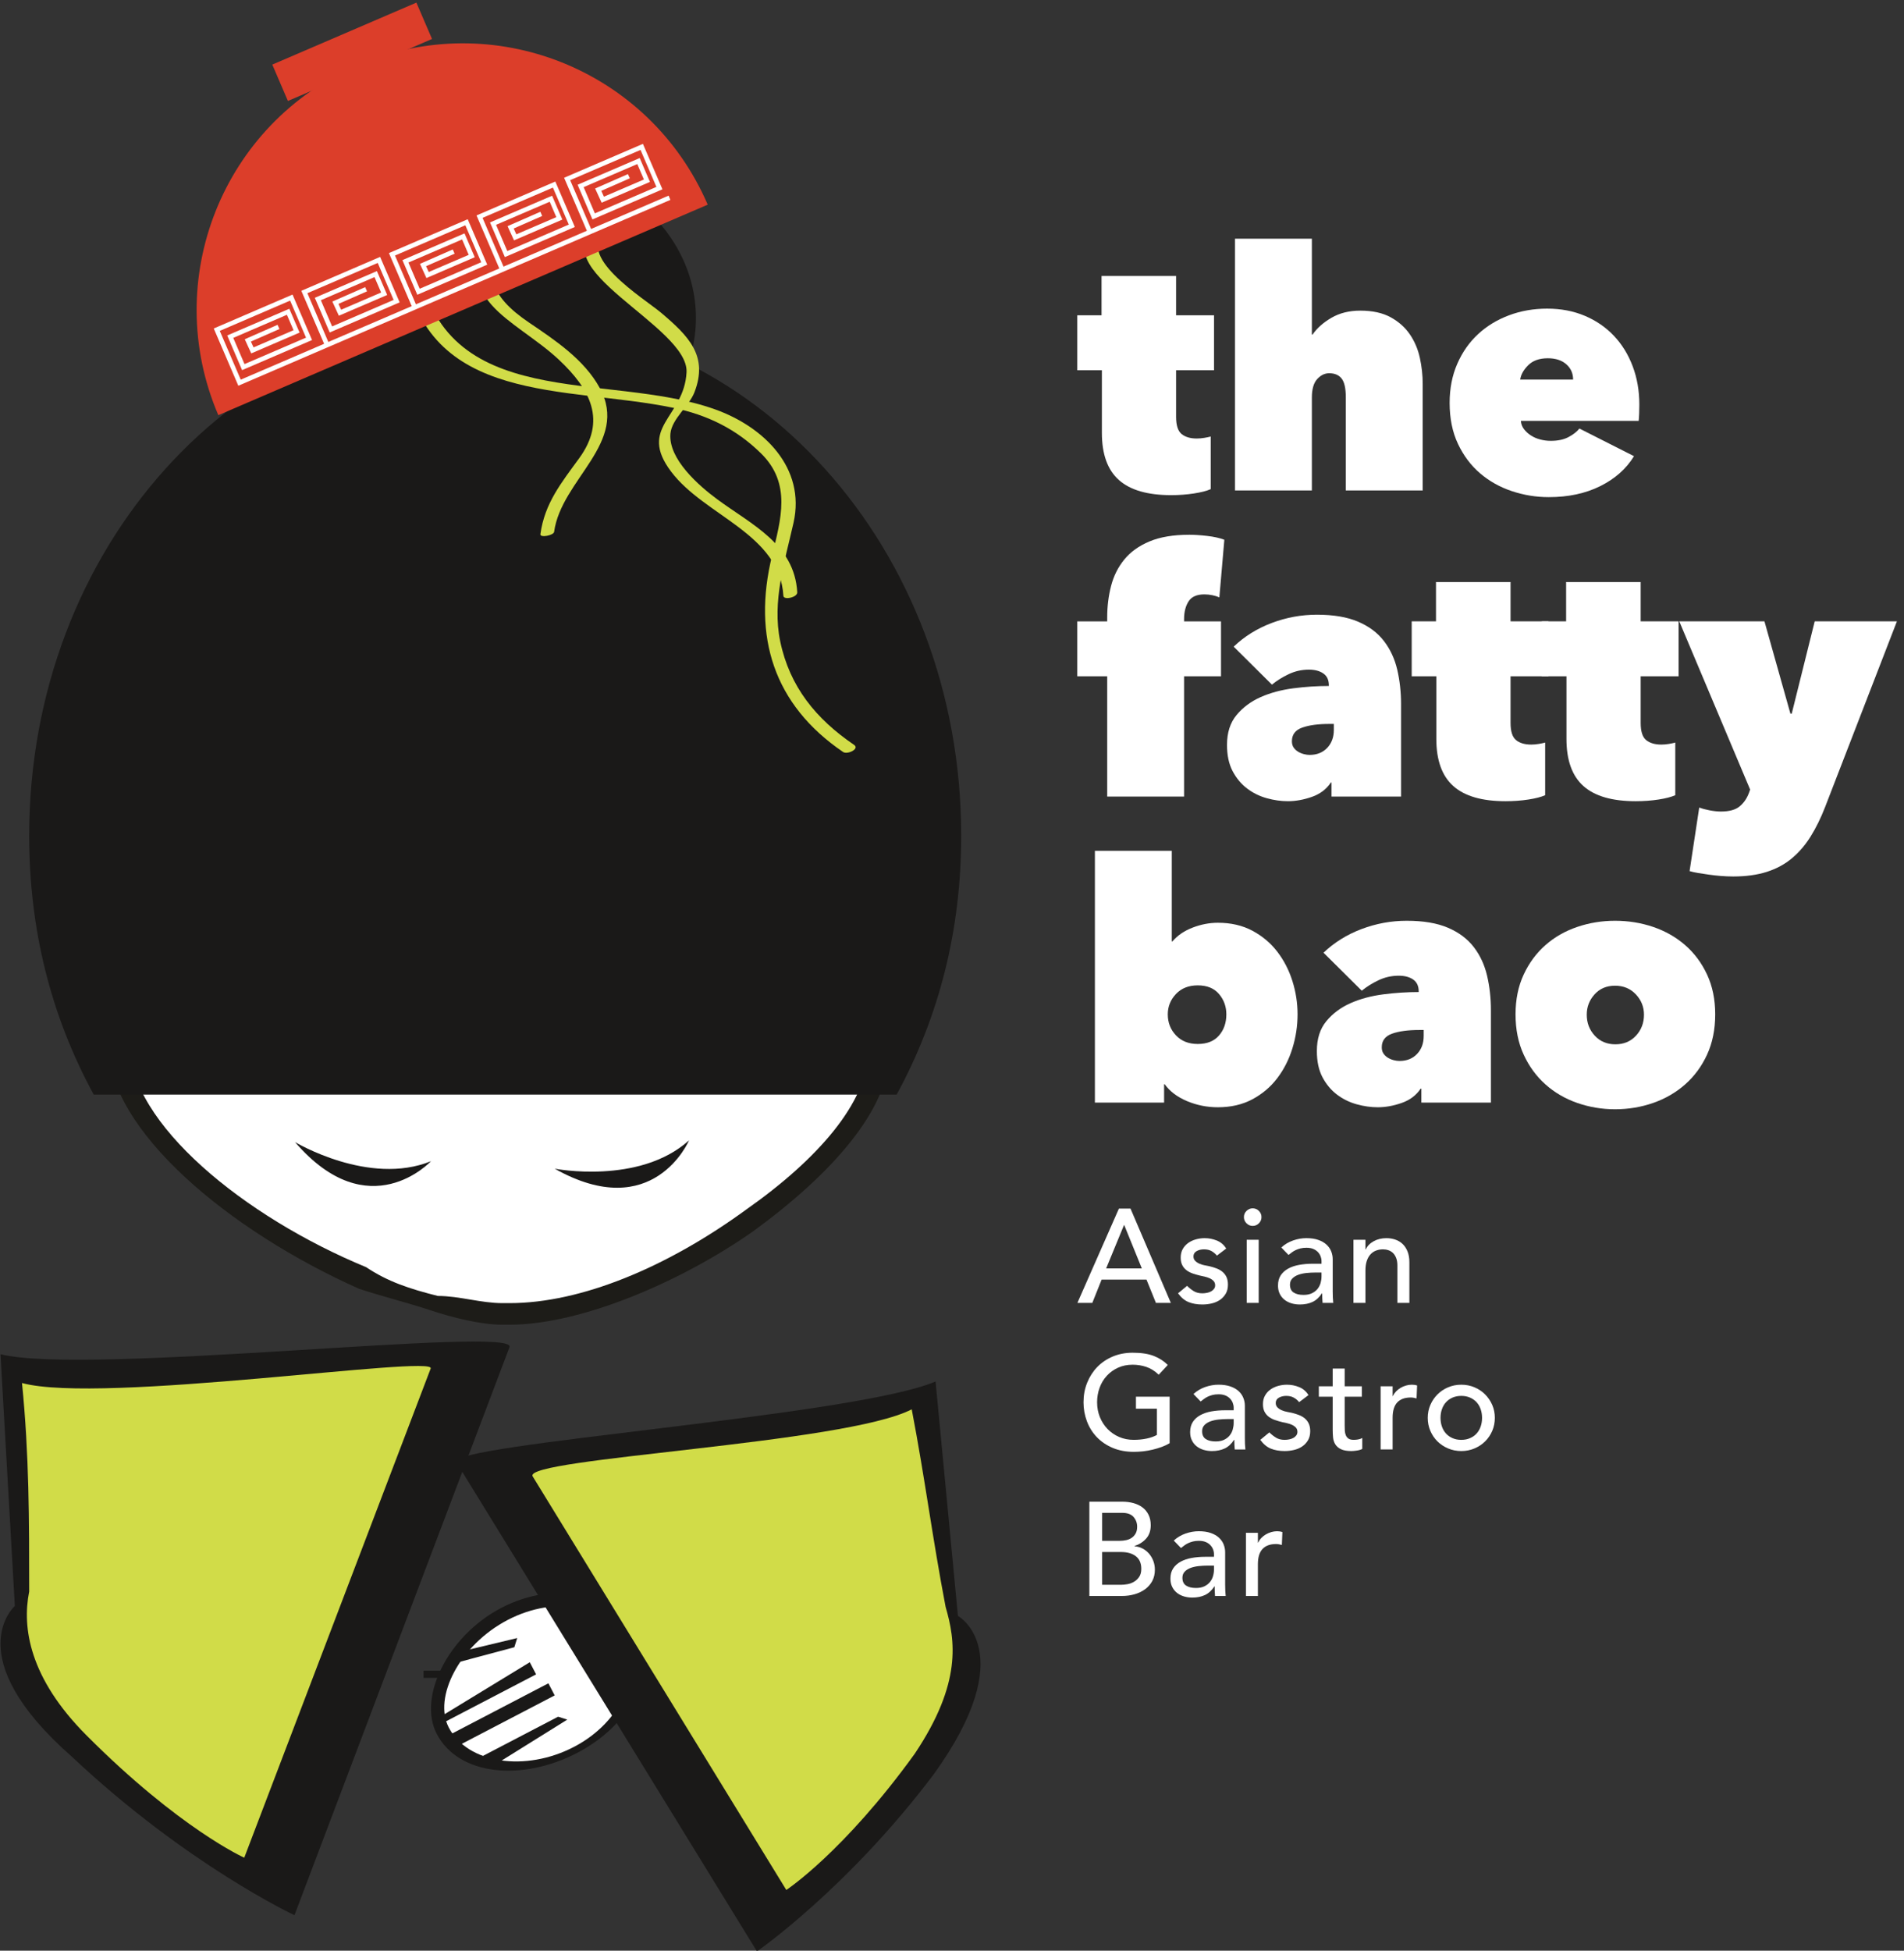 <?xml version="1.0" encoding="UTF-8" standalone="no"?>
<svg width="165px" height="169px" viewBox="0 0 165 169" version="1.1" xmlns="http://www.w3.org/2000/svg" xmlns:xlink="http://www.w3.org/1999/xlink">
    <rect x="0" y="0" width="165" height="169" fill="#333333" stroke="none"/>
    <!-- Generator: Sketch 40.1 (33804) - http://www.bohemiancoding.com/sketch -->
    <title>fattybaoheader</title>
    <desc>Created with Sketch.</desc>
    <defs></defs>
    <g id="final" stroke="none" stroke-width="1" fill="none" fill-rule="evenodd">
        <g id="Artboard-Copy-8" transform="translate(-419, -2559)">
            <g id="action" transform="translate(0, 2459)">
                <g id="Group-7" transform="translate(419, 100)">
                    <g id="fattybaoheader">
                        <g id="Group">
                            <g id="Page-1">
                                <g id="The-Fatty-Bao---Logo">
                                    <g id="Group-79" transform="translate(0, 0.188)">
                                        <g id="Group">
                                            <polygon id="Fill-23" fill="#1A1918" points="36.701 145.177 44.776 145.177 44.776 144.554 36.701 144.554"></polygon>
                                            <path d="M43.456,139.104 C38.754,141.556 36.21,146.879 37.847,150.025 C39.756,153.691 45.302,154.133 50.005,151.681 C54.706,149.229 57,144.705 55.091,141.038 C53.455,137.893 48.158,136.656 43.456,139.104" id="Fill-25" fill="#1A1918"></path>
                                            <path d="M44.003,140.154 C39.82,142.332 37.527,146.861 38.891,149.479 C40.53,152.624 45.552,153.337 49.732,151.158 C53.911,148.98 55.681,144.726 54.044,141.58 C52.682,138.963 48.183,137.976 44.003,140.154" id="Fill-26" fill="#FFFFFF"></path>
                                            <polygon id="Fill-27" fill="#1A1918" points="44.82 141.726 40.094 142.857 39.322 143.925 44.572 142.523"></polygon>
                                            <polygon id="Fill-28" fill="#1A1918" points="45.911 143.821 46.459 144.871 38.62 148.956 38.347 148.431"></polygon>
                                            <polygon id="Fill-29" fill="#1A1918" points="47.524 145.646 48.069 146.695 39.711 151.051 39.165 150.004"></polygon>
                                            <polygon id="Fill-30" fill="#1A1918" points="48.367 148.539 49.161 148.792 42.643 152.853 41.575 152.08"></polygon>
                                            <path d="M39.545,126.488 L65.598,168.871 C65.598,168.871 73.412,163.466 80.884,153.575 C88.605,142.888 83.015,139.808 83.015,139.808 L81.076,119.498 C74.012,122.514 38.725,124.918 39.545,126.488" id="Fill-31" fill="#1A1918"></path>
                                            <path d="M46.155,127.708 L68.141,163.55 C68.141,163.55 73.092,160.302 79.268,151.752 C83.382,145.612 82.788,141.924 81.947,139.031 C80.787,132.973 80.171,127.965 79.01,121.909 C73.262,124.904 45.338,126.134 46.155,127.708" id="Fill-32" fill="#D1DC48"></path>
                                            <path d="M44.156,116.515 L25.518,165.737 C25.518,165.737 16.196,161.377 6.255,152.03 C-3.684,143.306 1.286,138.946 1.286,138.946 L0.043,117.136 C7.499,119.008 44.776,114.646 44.156,116.515" id="Fill-33" fill="#1A1918"></path>
                                            <path d="M37.319,118.383 L21.167,160.754 C21.167,160.754 15.576,158.26 7.499,150.16 C2.529,145.177 1.907,140.814 2.529,137.698 C2.529,131.47 2.529,125.862 1.907,119.63 C8.741,121.5 37.942,117.137 37.319,118.383" id="Fill-34" fill="#D1DC48"></path>
                                            <path d="M76.462,90.279 C76.462,99.627 56.581,113.956 43.533,113.334 C30.485,113.334 10.604,99.627 10.604,90.279 C10.604,80.933 24.894,73.456 43.533,73.456 C61.551,73.456 76.462,80.933 76.462,90.279 L76.462,90.279 Z" id="Fill-35" fill="#FFFFFF"></path>
                                            <path d="M43.533,72.833 L43.533,72.833 L43.533,74.703 L43.533,72.833 L43.533,72.833 Z M19.926,77.818 C25.518,74.703 34.214,72.833 43.533,72.833 L43.533,74.703 C34.214,74.703 26.139,76.572 20.546,79.688 L19.926,77.818 L19.926,77.818 Z M9.362,90.279 C9.362,85.295 13.091,80.933 19.926,77.818 L20.546,79.688 C14.953,82.18 11.226,86.542 11.226,90.279 L9.362,90.279 L9.362,90.279 Z M9.362,90.279 L9.362,90.279 L11.226,90.279 L9.362,90.279 L9.362,90.279 Z M31.109,111.463 C19.926,106.479 9.362,97.756 9.362,90.279 L11.226,90.279 C11.226,97.134 21.167,105.234 31.731,109.595 L31.109,111.463 L31.109,111.463 Z M37.319,113.334 C35.457,112.709 32.972,112.087 31.109,111.463 L31.731,109.595 C33.594,110.841 35.457,111.463 37.943,112.087 L37.319,113.334 L37.319,113.334 Z M43.533,114.579 C41.671,114.579 39.185,113.956 37.319,113.334 L37.943,112.087 C39.805,112.087 41.671,112.709 43.533,112.709 L43.533,114.579 L43.533,114.579 Z M43.533,114.579 L43.533,114.579 L43.533,113.334 L43.533,114.579 L43.533,114.579 Z M43.533,114.579 L43.533,114.579 L43.533,112.709 L43.533,114.579 L43.533,114.579 Z M43.533,114.579 L44.156,114.579 L44.156,112.709 L43.533,112.709 L43.533,114.579 L43.533,114.579 Z M65.279,106.479 C59.066,110.841 50.368,114.579 44.156,114.579 L44.156,112.709 C50.368,112.709 57.824,109.595 64.656,104.611 L65.279,106.479 L65.279,106.479 Z M77.084,90.905 C77.084,95.887 72.114,101.495 65.279,106.479 L64.656,104.611 C70.872,100.249 75.221,95.263 75.221,90.905 L77.084,90.905 L77.084,90.905 Z M75.22,90.905 L77.084,90.905 L77.084,90.279 L75.22,90.279 L75.22,90.905 L75.22,90.905 Z M77.084,90.279 L77.084,90.279 L75.221,90.279 L77.084,90.279 L77.084,90.279 Z M67.145,77.818 C73.355,80.933 77.084,85.295 77.084,90.279 L75.221,90.279 C75.221,86.542 72.114,82.18 66.521,79.688 L67.145,77.818 L67.145,77.818 Z M43.533,72.833 C52.853,72.833 60.93,74.703 67.145,77.818 L66.521,79.688 C60.308,76.572 52.232,74.703 43.533,74.703 L43.533,72.833 L43.533,72.833 Z M43.533,72.833 L43.533,72.833 L43.533,74.703 L43.533,72.833 L43.533,72.833 Z" id="Fill-36" fill="#1D1C18"></path>
                                            <path d="M42.913,27.348 C65.279,27.348 83.297,47.287 83.297,72.21 C83.297,80.309 81.433,87.788 77.706,94.64 L41.671,94.64 L8.12,94.64 C4.392,87.788 2.529,80.309 2.529,72.21 C2.529,47.287 20.546,27.348 42.913,27.348" id="Fill-37" fill="#1A1918"></path>
                                            <path d="M42.913,27.348 C65.279,27.348 83.297,47.287 83.297,72.21 C83.297,80.309 81.433,87.788 77.706,94.64 L41.671,94.64 L8.12,94.64 C4.392,87.788 2.529,80.309 2.529,72.21 C2.529,47.287 20.546,27.348 42.913,27.348 L42.913,27.348 L42.913,27.348 Z" id="Stroke-38"></path>
                                            <path d="M42.913,13.019 C52.233,13.019 60.308,19.249 60.308,27.348 C60.308,35.45 52.233,42.305 42.913,42.305 C33.594,42.305 25.517,35.45 25.517,27.348 C25.517,19.249 33.594,13.019 42.913,13.019" id="Fill-39" fill="#1A1918"></path>
                                            <path d="M42.913,13.019 C52.233,13.019 60.308,19.249 60.308,27.348 C60.308,35.45 52.233,42.305 42.913,42.305 C33.594,42.305 25.517,35.45 25.517,27.348 C25.517,19.249 33.594,13.019 42.913,13.019 L42.913,13.019 L42.913,13.019 Z" id="Stroke-40"></path>
                                            <path d="M25.568,98.759 C25.568,98.759 31.974,102.6 37.347,100.414 C37.347,100.414 31.974,106.207 25.568,98.759" id="Fill-41" fill="#1A1918"></path>
                                            <path d="M48.069,101.062 C48.069,101.062 55.403,102.492 59.71,98.608 C59.71,98.608 56.628,105.885 48.069,101.062" id="Fill-42" fill="#1A1918"></path>
                                            <path d="M51.95,19.378 C46.545,22.962 59.708,28.048 59.496,32.07 C59.287,35.981 55.247,36.811 58.161,40.674 C61.069,44.532 67.565,46.04 67.889,51.437 C67.91,51.821 69.118,51.575 69.089,51.117 C68.841,46.946 65.147,45.277 62.155,43.068 C60.547,41.884 57.905,39.569 58.099,37.381 C58.211,36.113 59.713,34.992 60.172,33.819 C61.416,30.643 59.66,28.917 57.299,26.914 C55.842,25.681 49.515,21.835 52.694,19.724 C53.374,19.276 52.327,19.127 51.95,19.378" id="Fill-43" fill="#D1DC48"></path>
                                            <path d="M35.012,22.822 C36.936,34.976 49.05,33.212 58.341,35.142 C61.289,35.755 63.8,36.975 65.952,39.094 C68.608,41.705 67.675,44.791 66.902,47.965 C65.197,54.954 67.044,60.872 73.067,64.964 C73.434,65.211 74.529,64.692 74.012,64.342 C70.73,62.112 68.431,59.315 67.612,55.371 C66.893,51.902 68.012,48.455 68.766,45.106 C69.838,40.341 66.196,36.783 61.946,35.27 C52.541,31.915 38.305,35.709 36.213,22.5 C36.139,22.038 34.934,22.327 35.012,22.822" id="Fill-44" fill="#D1DC48"></path>
                                            <path d="M43.148,19.895 C38.436,25.566 44.68,27.462 48.415,30.96 C51.202,33.57 52.561,36.253 50.199,39.502 C48.666,41.613 47.197,43.403 46.831,46.092 C46.787,46.428 47.979,46.2 48.02,45.89 C48.639,41.33 54.571,38.167 51.974,33.423 C50.625,30.956 48.104,29.287 45.843,27.755 C42.512,25.505 41.437,23.208 44.242,19.83 C44.51,19.505 43.344,19.659 43.148,19.895" id="Fill-45" fill="#D1DC48"></path>
                                            <path d="M18.921,35.78 L61.33,17.544 C56.294,5.827 42.723,0.412 31.012,5.448 C19.301,10.483 13.887,24.064 18.921,35.78 Z" id="Fill-46" fill="#DC3E2A"></path>
                                            <polygon id="Fill-47" fill="#DC3E2A" points="37.439 3.188 24.95 8.559 23.597 5.408 36.084 0.039"></polygon>
                                            <polygon id="Fill-48" fill="#FFFFFF" points="57.94 16.761 51.444 19.553 51.226 19.649 49.409 15.421 55.508 12.801 56.885 16.004 51.552 18.297 50.578 16.025 55.227 14.026 55.801 15.363 52.336 16.852 52.107 16.345 54.58 15.26 54.418 14.895 51.574 16.144 52.139 17.373 56.324 15.572 55.437 13.504 50.054 15.818 51.343 18.822 57.408 16.213 55.714 12.276 48.886 15.213 50.859 19.805 43.854 22.818 43.636 22.912 41.818 18.687 47.916 16.064 49.292 19.27 43.963 21.562 42.988 19.29 47.638 17.29 48.211 18.624 44.746 20.115 44.516 19.609 46.987 18.524 46.827 18.159 43.985 19.407 44.544 20.637 48.733 18.836 47.844 16.769 42.463 19.082 43.752 22.087 49.815 19.476 48.124 15.54 41.296 18.477 43.27 23.07 36.262 26.082 36.044 26.178 34.23 21.95 40.326 19.33 41.702 22.533 36.37 24.828 35.396 22.555 40.047 20.556 40.619 21.892 37.154 23.378 36.924 22.875 39.397 21.79 39.236 21.425 36.393 22.672 36.955 23.9 41.143 22.097 40.255 20.032 34.874 22.347 36.163 25.35 42.224 22.743 40.532 18.806 33.705 21.739 35.68 26.335 28.672 29.345 28.454 29.441 26.639 25.213 32.735 22.592 34.112 25.797 28.781 28.091 27.804 25.821 32.455 23.82 33.029 25.154 29.564 26.646 29.334 26.138 31.807 25.052 31.648 24.689 28.802 25.938 29.365 27.166 33.553 25.367 32.664 23.299 27.283 25.612 28.573 28.616 34.633 26.008 32.942 22.069 26.113 25.007 28.087 29.598 20.863 32.704 19.047 28.479 25.143 25.856 26.521 29.064 21.189 31.355 20.214 29.085 24.863 27.084 25.439 28.42 21.974 29.909 21.743 29.403 24.215 28.318 24.056 27.952 21.212 29.203 21.774 30.429 25.961 28.627 25.073 26.562 19.691 28.875 20.98 31.879 27.043 29.272 25.35 25.333 18.524 28.27 20.654 33.231 28.244 29.965 28.829 29.714 35.837 26.701 36.419 26.448 43.428 23.435 44.011 23.183 51.018 20.17 51.601 19.919 58.095 17.129"></polygon>
                                            <path d="M98.95,109.701 L97.427,105.95 L97.404,105.95 L95.859,109.701 L98.95,109.701 L98.95,109.701 Z M96.965,104.518 L97.969,104.518 L101.465,112.69 L100.172,112.69 L99.354,110.67 L95.466,110.67 L94.659,112.69 L93.367,112.69 L96.965,104.518 L96.965,104.518 Z" id="Fill-49" fill="#FFFFFF"></path>
                                            <path d="M105.456,108.593 C105.332,108.439 105.181,108.31 104.999,108.206 C104.819,108.102 104.598,108.05 104.337,108.05 C104.091,108.05 103.877,108.102 103.696,108.206 C103.515,108.31 103.425,108.463 103.425,108.662 C103.425,108.824 103.478,108.954 103.581,109.054 C103.685,109.154 103.808,109.236 103.95,109.297 C104.093,109.359 104.244,109.405 104.406,109.435 C104.567,109.466 104.706,109.493 104.822,109.516 C105.044,109.57 105.254,109.636 105.45,109.712 C105.646,109.789 105.815,109.89 105.957,110.012 C106.1,110.135 106.211,110.285 106.292,110.462 C106.372,110.639 106.413,110.855 106.413,111.109 C106.413,111.417 106.348,111.68 106.217,111.899 C106.086,112.118 105.917,112.298 105.71,112.437 C105.501,112.575 105.266,112.675 104.999,112.737 C104.735,112.798 104.468,112.828 104.198,112.828 C103.744,112.828 103.346,112.759 103.005,112.621 C102.662,112.482 102.356,112.228 102.088,111.859 L102.871,111.212 C103.041,111.382 103.229,111.532 103.437,111.663 C103.645,111.794 103.898,111.859 104.198,111.859 C104.329,111.859 104.462,111.845 104.596,111.819 C104.731,111.792 104.851,111.749 104.954,111.692 C105.057,111.634 105.142,111.561 105.208,111.472 C105.273,111.384 105.305,111.282 105.305,111.166 C105.305,111.013 105.258,110.886 105.162,110.786 C105.065,110.685 104.95,110.607 104.815,110.549 C104.681,110.491 104.539,110.446 104.388,110.41 C104.239,110.376 104.106,110.347 103.991,110.323 C103.767,110.27 103.556,110.208 103.356,110.14 C103.156,110.07 102.98,109.977 102.826,109.862 C102.672,109.747 102.549,109.601 102.456,109.423 C102.364,109.247 102.318,109.027 102.318,108.766 C102.318,108.481 102.377,108.233 102.497,108.021 C102.616,107.81 102.774,107.634 102.97,107.496 C103.166,107.357 103.388,107.254 103.639,107.184 C103.889,107.115 104.14,107.081 104.394,107.081 C104.764,107.081 105.117,107.151 105.456,107.289 C105.794,107.427 106.063,107.657 106.263,107.981 L105.456,108.593 L105.456,108.593 Z" id="Fill-50" fill="#FFFFFF"></path>
                                            <path d="M108.039,112.689 L109.078,112.689 L109.078,107.219 L108.039,107.219 L108.039,112.689 L108.039,112.689 Z M107.797,105.257 C107.797,105.049 107.872,104.87 108.022,104.72 C108.172,104.571 108.351,104.496 108.559,104.496 C108.766,104.496 108.946,104.571 109.095,104.72 C109.245,104.87 109.32,105.049 109.32,105.257 C109.32,105.465 109.245,105.644 109.095,105.794 C108.946,105.944 108.766,106.019 108.559,106.019 C108.351,106.019 108.172,105.944 108.022,105.794 C107.872,105.644 107.797,105.465 107.797,105.257 L107.797,105.257 L107.797,105.257 Z" id="Fill-51" fill="#FFFFFF"></path>
                                            <path d="M113.969,110.059 C113.723,110.059 113.471,110.072 113.213,110.099 C112.955,110.126 112.721,110.178 112.51,110.255 C112.298,110.331 112.125,110.439 111.991,110.577 C111.856,110.716 111.788,110.893 111.788,111.108 C111.788,111.424 111.894,111.651 112.106,111.79 C112.317,111.928 112.604,111.997 112.965,111.997 C113.25,111.997 113.492,111.949 113.692,111.853 C113.892,111.757 114.053,111.632 114.177,111.478 C114.299,111.324 114.388,111.153 114.442,110.965 C114.495,110.775 114.522,110.589 114.522,110.405 L114.522,110.059 L113.969,110.059 L113.969,110.059 Z M111.039,107.888 C111.331,107.619 111.669,107.417 112.054,107.282 C112.438,107.148 112.823,107.08 113.207,107.08 C113.607,107.08 113.951,107.131 114.24,107.231 C114.529,107.331 114.765,107.466 114.949,107.635 C115.134,107.805 115.27,107.998 115.359,108.217 C115.447,108.437 115.492,108.666 115.492,108.904 L115.492,111.697 C115.492,111.89 115.495,112.066 115.503,112.228 C115.511,112.39 115.521,112.544 115.538,112.69 L114.615,112.69 C114.592,112.413 114.58,112.136 114.58,111.859 L114.558,111.859 C114.326,112.213 114.053,112.463 113.738,112.609 C113.423,112.755 113.058,112.828 112.642,112.828 C112.388,112.828 112.146,112.794 111.915,112.725 C111.685,112.655 111.483,112.552 111.31,112.413 C111.137,112.275 111,112.103 110.9,111.899 C110.8,111.695 110.751,111.458 110.751,111.19 C110.751,110.836 110.829,110.54 110.987,110.301 C111.144,110.063 111.36,109.868 111.633,109.718 C111.906,109.568 112.225,109.46 112.59,109.395 C112.955,109.33 113.346,109.296 113.761,109.296 L114.522,109.296 L114.522,109.066 C114.522,108.927 114.495,108.788 114.442,108.65 C114.388,108.512 114.307,108.387 114.2,108.275 C114.092,108.164 113.957,108.076 113.796,108.01 C113.634,107.945 113.442,107.912 113.219,107.912 C113.019,107.912 112.844,107.931 112.694,107.97 C112.544,108.008 112.408,108.056 112.285,108.114 C112.162,108.171 112.05,108.239 111.95,108.315 C111.85,108.393 111.754,108.466 111.662,108.535 L111.039,107.888 L111.039,107.888 Z" id="Fill-52" fill="#FFFFFF"></path>
                                            <path d="M117.291,107.219 L118.329,107.219 L118.329,108.062 L118.353,108.062 C118.483,107.769 118.71,107.533 119.033,107.352 C119.356,107.171 119.729,107.081 120.152,107.081 C120.413,107.081 120.665,107.121 120.908,107.202 C121.15,107.283 121.361,107.408 121.542,107.577 C121.722,107.747 121.867,107.963 121.975,108.229 C122.083,108.494 122.136,108.808 122.136,109.17 L122.136,112.69 L121.098,112.69 L121.098,109.458 C121.098,109.204 121.063,108.987 120.994,108.806 C120.924,108.626 120.832,108.479 120.717,108.368 C120.602,108.257 120.469,108.175 120.319,108.126 C120.169,108.075 120.014,108.05 119.852,108.05 C119.636,108.05 119.437,108.085 119.252,108.155 C119.068,108.224 118.905,108.332 118.768,108.483 C118.629,108.632 118.522,108.824 118.445,109.054 C118.367,109.285 118.329,109.558 118.329,109.874 L118.329,112.69 L117.291,112.69 L117.291,107.219 L117.291,107.219 Z" id="Fill-53" fill="#FFFFFF"></path>
                                            <path d="M101.36,120.815 L101.36,124.843 C101.16,124.966 100.934,125.074 100.68,125.166 C100.426,125.258 100.163,125.338 99.89,125.403 C99.616,125.468 99.34,125.517 99.059,125.548 C98.778,125.578 98.515,125.593 98.269,125.593 C97.577,125.593 96.96,125.478 96.418,125.247 C95.875,125.016 95.418,124.705 95.045,124.312 C94.671,123.92 94.387,123.464 94.192,122.945 C93.996,122.425 93.897,121.877 93.897,121.3 C93.897,120.692 94.002,120.127 94.214,119.603 C94.426,119.08 94.718,118.626 95.09,118.241 C95.464,117.857 95.912,117.555 96.435,117.335 C96.958,117.116 97.531,117.006 98.154,117.006 C98.908,117.006 99.523,117.101 99.999,117.29 C100.476,117.477 100.875,117.738 101.199,118.068 L100.415,118.911 C100.077,118.588 99.719,118.363 99.341,118.236 C98.965,118.109 98.569,118.045 98.154,118.045 C97.685,118.045 97.262,118.132 96.885,118.305 C96.508,118.479 96.184,118.711 95.916,119.003 C95.646,119.295 95.439,119.64 95.292,120.036 C95.147,120.433 95.074,120.854 95.074,121.3 C95.074,121.762 95.155,122.191 95.316,122.587 C95.477,122.983 95.701,123.327 95.985,123.62 C96.27,123.912 96.604,124.141 96.989,124.306 C97.373,124.472 97.792,124.554 98.246,124.554 C98.638,124.554 99.009,124.518 99.36,124.445 C99.709,124.372 100.007,124.267 100.254,124.128 L100.254,121.854 L98.441,121.854 L98.441,120.815 L101.36,120.815 L101.36,120.815 Z" id="Fill-54" fill="#FFFFFF"></path>
                                            <path d="M106.356,122.754 C106.109,122.754 105.858,122.768 105.6,122.795 C105.342,122.822 105.108,122.874 104.896,122.95 C104.685,123.027 104.512,123.135 104.378,123.273 C104.243,123.411 104.176,123.589 104.176,123.804 C104.176,124.12 104.281,124.347 104.493,124.485 C104.704,124.624 104.991,124.693 105.352,124.693 C105.636,124.693 105.879,124.645 106.079,124.549 C106.278,124.452 106.44,124.328 106.563,124.174 C106.686,124.02 106.775,123.849 106.828,123.66 C106.882,123.472 106.91,123.285 106.91,123.101 L106.91,122.754 L106.356,122.754 L106.356,122.754 Z M103.426,120.585 C103.718,120.315 104.056,120.113 104.441,119.978 C104.826,119.844 105.209,119.776 105.594,119.776 C105.994,119.776 106.339,119.827 106.626,119.927 C106.915,120.027 107.152,120.161 107.336,120.331 C107.521,120.5 107.657,120.694 107.745,120.914 C107.834,121.133 107.879,121.362 107.879,121.6 L107.879,124.393 C107.879,124.586 107.881,124.762 107.889,124.924 C107.898,125.086 107.909,125.239 107.925,125.386 L107.001,125.386 C106.979,125.109 106.967,124.832 106.967,124.555 L106.944,124.555 C106.713,124.909 106.44,125.159 106.125,125.305 C105.81,125.451 105.445,125.524 105.029,125.524 C104.776,125.524 104.533,125.49 104.302,125.421 C104.072,125.351 103.87,125.247 103.696,125.109 C103.523,124.97 103.387,124.799 103.288,124.595 C103.186,124.391 103.137,124.155 103.137,123.886 C103.137,123.532 103.216,123.235 103.374,122.996 C103.531,122.758 103.746,122.564 104.02,122.414 C104.292,122.264 104.612,122.156 104.977,122.091 C105.342,122.025 105.732,121.992 106.148,121.992 L106.91,121.992 L106.91,121.762 C106.91,121.623 106.882,121.484 106.828,121.346 C106.775,121.208 106.694,121.083 106.586,120.971 C106.479,120.86 106.343,120.771 106.182,120.706 C106.021,120.641 105.829,120.608 105.606,120.608 C105.406,120.608 105.231,120.627 105.081,120.665 C104.931,120.704 104.794,120.752 104.671,120.81 C104.549,120.867 104.437,120.935 104.337,121.011 C104.237,121.089 104.14,121.161 104.049,121.23 L103.426,120.585 L103.426,120.585 Z" id="Fill-55" fill="#FFFFFF"></path>
                                            <path d="M112.585,121.288 C112.461,121.135 112.31,121.005 112.129,120.902 C111.948,120.798 111.727,120.746 111.466,120.746 C111.22,120.746 111.006,120.798 110.825,120.902 C110.644,121.005 110.554,121.158 110.554,121.358 C110.554,121.519 110.607,121.65 110.71,121.75 C110.814,121.85 110.937,121.931 111.08,121.992 C111.222,122.054 111.373,122.1 111.536,122.131 C111.697,122.162 111.835,122.189 111.951,122.212 C112.174,122.266 112.383,122.331 112.579,122.408 C112.775,122.485 112.944,122.585 113.086,122.708 C113.229,122.831 113.341,122.981 113.421,123.158 C113.502,123.335 113.542,123.551 113.542,123.804 C113.542,124.112 113.477,124.376 113.346,124.595 C113.215,124.814 113.046,124.993 112.839,125.132 C112.63,125.271 112.395,125.371 112.129,125.432 C111.864,125.493 111.597,125.524 111.327,125.524 C110.874,125.524 110.475,125.455 110.134,125.316 C109.791,125.178 109.485,124.924 109.217,124.555 L110,123.908 C110.17,124.077 110.359,124.228 110.566,124.359 C110.774,124.489 111.027,124.555 111.327,124.555 C111.458,124.555 111.591,124.542 111.725,124.514 C111.86,124.487 111.98,124.445 112.083,124.387 C112.186,124.33 112.271,124.257 112.337,124.168 C112.402,124.079 112.434,123.977 112.434,123.862 C112.434,123.708 112.387,123.581 112.291,123.481 C112.194,123.382 112.079,123.302 111.944,123.245 C111.81,123.187 111.668,123.141 111.518,123.106 C111.368,123.071 111.235,123.043 111.12,123.02 C110.896,122.966 110.685,122.904 110.485,122.835 C110.285,122.765 110.109,122.673 109.955,122.558 C109.801,122.443 109.678,122.296 109.585,122.119 C109.493,121.943 109.447,121.723 109.447,121.462 C109.447,121.177 109.506,120.929 109.626,120.717 C109.745,120.505 109.903,120.33 110.099,120.192 C110.295,120.053 110.517,119.95 110.768,119.88 C111.018,119.811 111.269,119.777 111.524,119.777 C111.893,119.777 112.247,119.846 112.585,119.985 C112.923,120.123 113.192,120.353 113.392,120.676 L112.585,121.288 L112.585,121.288 Z" id="Fill-56" fill="#FFFFFF"></path>
                                            <path d="M118.018,120.815 L116.53,120.815 L116.53,123.296 C116.53,123.451 116.534,123.602 116.541,123.753 C116.549,123.903 116.578,124.037 116.628,124.157 C116.678,124.276 116.754,124.372 116.858,124.445 C116.963,124.518 117.114,124.554 117.314,124.554 C117.437,124.554 117.564,124.543 117.695,124.52 C117.826,124.497 117.945,124.455 118.053,124.393 L118.053,125.34 C117.929,125.409 117.77,125.456 117.574,125.484 C117.378,125.511 117.226,125.524 117.118,125.524 C116.718,125.524 116.409,125.468 116.19,125.357 C115.97,125.246 115.809,125.101 115.705,124.924 C115.601,124.747 115.54,124.548 115.52,124.33 C115.501,124.11 115.491,123.889 115.491,123.666 L115.491,120.815 L114.291,120.815 L114.291,119.915 L115.491,119.915 L115.491,118.38 L116.53,118.38 L116.53,119.915 L118.018,119.915 L118.018,120.815 L118.018,120.815 Z" id="Fill-57" fill="#FFFFFF"></path>
                                            <path d="M119.644,119.915 L120.683,119.915 L120.683,120.758 L120.705,120.758 C120.775,120.611 120.867,120.479 120.982,120.359 C121.098,120.24 121.227,120.138 121.369,120.053 C121.511,119.969 121.667,119.901 121.836,119.851 C122.005,119.801 122.174,119.777 122.343,119.777 C122.513,119.777 122.667,119.799 122.806,119.845 L122.759,120.965 C122.675,120.942 122.59,120.923 122.506,120.907 C122.421,120.892 122.337,120.885 122.252,120.885 C121.744,120.885 121.355,121.027 121.086,121.311 C120.817,121.597 120.683,122.039 120.683,122.639 L120.683,125.385 L119.644,125.385 L119.644,119.915 L119.644,119.915 Z" id="Fill-58" fill="#FFFFFF"></path>
                                            <path d="M124.835,122.65 C124.835,122.927 124.878,123.183 124.962,123.418 C125.047,123.653 125.166,123.853 125.32,124.018 C125.474,124.184 125.662,124.314 125.885,124.41 C126.108,124.507 126.359,124.555 126.635,124.555 C126.913,124.555 127.161,124.507 127.385,124.41 C127.608,124.314 127.797,124.184 127.95,124.018 C128.104,123.853 128.223,123.653 128.308,123.418 C128.393,123.183 128.435,122.927 128.435,122.65 C128.435,122.373 128.393,122.117 128.308,121.883 C128.223,121.648 128.104,121.448 127.95,121.283 C127.797,121.118 127.608,120.987 127.385,120.89 C127.161,120.794 126.913,120.746 126.635,120.746 C126.359,120.746 126.108,120.794 125.885,120.89 C125.662,120.987 125.474,121.118 125.32,121.283 C125.166,121.448 125.047,121.648 124.962,121.883 C124.878,122.117 124.835,122.373 124.835,122.65 M123.728,122.65 C123.728,122.25 123.803,121.877 123.953,121.531 C124.103,121.184 124.309,120.881 124.57,120.619 C124.831,120.357 125.139,120.151 125.493,120.002 C125.847,119.851 126.227,119.777 126.635,119.777 C127.043,119.777 127.423,119.851 127.777,120.002 C128.131,120.151 128.439,120.357 128.7,120.619 C128.961,120.881 129.167,121.184 129.318,121.531 C129.467,121.877 129.542,122.25 129.542,122.65 C129.542,123.051 129.467,123.425 129.318,123.776 C129.167,124.126 128.961,124.429 128.7,124.688 C128.439,124.945 128.131,125.149 127.777,125.299 C127.423,125.449 127.043,125.524 126.635,125.524 C126.227,125.524 125.847,125.449 125.493,125.299 C125.139,125.149 124.831,124.945 124.57,124.688 C124.309,124.429 124.103,124.126 123.953,123.776 C123.803,123.425 123.728,123.051 123.728,122.65" id="Fill-59" fill="#FFFFFF"></path>
                                            <path d="M95.512,137.111 L97.138,137.111 C97.307,137.111 97.494,137.094 97.698,137.059 C97.902,137.025 98.092,136.956 98.269,136.851 C98.446,136.748 98.596,136.608 98.719,136.43 C98.842,136.254 98.904,136.019 98.904,135.726 C98.904,135.242 98.745,134.878 98.431,134.636 C98.116,134.393 97.688,134.272 97.15,134.272 L95.512,134.272 L95.512,137.111 L95.512,137.111 Z M95.512,133.303 L97.023,133.303 C97.232,133.303 97.427,133.282 97.611,133.239 C97.796,133.197 97.958,133.126 98.096,133.025 C98.235,132.926 98.344,132.799 98.425,132.645 C98.506,132.491 98.546,132.303 98.546,132.079 C98.546,131.756 98.442,131.475 98.235,131.236 C98.026,130.999 97.7,130.879 97.254,130.879 L95.512,130.879 L95.512,133.303 L95.512,133.303 Z M94.404,129.91 L97.242,129.91 C97.596,129.91 97.925,129.952 98.229,130.036 C98.532,130.121 98.794,130.247 99.013,130.412 C99.232,130.577 99.405,130.789 99.532,131.046 C99.659,131.304 99.723,131.606 99.723,131.952 C99.723,132.422 99.592,132.805 99.33,133.101 C99.069,133.397 98.731,133.614 98.315,133.753 L98.315,133.776 C98.561,133.792 98.792,133.854 99.008,133.966 C99.222,134.078 99.409,134.224 99.567,134.405 C99.724,134.586 99.85,134.796 99.942,135.034 C100.034,135.273 100.081,135.53 100.081,135.808 C100.081,136.176 100.005,136.502 99.855,136.783 C99.705,137.063 99.499,137.299 99.238,137.492 C98.976,137.685 98.673,137.831 98.326,137.931 C97.981,138.031 97.607,138.081 97.207,138.081 L94.404,138.081 L94.404,129.91 L94.404,129.91 Z" id="Fill-60" fill="#FFFFFF"></path>
                                            <path d="M104.649,135.45 C104.402,135.45 104.151,135.463 103.893,135.49 C103.634,135.517 103.4,135.569 103.189,135.645 C102.977,135.722 102.804,135.83 102.671,135.968 C102.536,136.107 102.468,136.284 102.468,136.499 C102.468,136.815 102.573,137.042 102.786,137.18 C102.997,137.319 103.284,137.388 103.645,137.388 C103.93,137.388 104.172,137.34 104.372,137.244 C104.571,137.147 104.732,137.023 104.856,136.869 C104.979,136.715 105.068,136.544 105.121,136.355 C105.175,136.167 105.202,135.98 105.202,135.796 L105.202,135.45 L104.649,135.45 L104.649,135.45 Z M101.718,133.28 C102.01,133.01 102.349,132.808 102.734,132.673 C103.118,132.539 103.502,132.471 103.887,132.471 C104.287,132.471 104.631,132.522 104.92,132.622 C105.208,132.722 105.445,132.857 105.629,133.026 C105.813,133.195 105.949,133.389 106.038,133.609 C106.126,133.828 106.171,134.057 106.171,134.295 L106.171,137.088 C106.171,137.281 106.174,137.457 106.183,137.619 C106.191,137.781 106.201,137.934 106.217,138.081 L105.294,138.081 C105.271,137.804 105.26,137.527 105.26,137.25 L105.237,137.25 C105.006,137.604 104.732,137.854 104.418,138 C104.103,138.147 103.737,138.219 103.321,138.219 C103.068,138.219 102.826,138.185 102.595,138.116 C102.364,138.046 102.162,137.943 101.989,137.804 C101.816,137.665 101.68,137.494 101.58,137.29 C101.479,137.086 101.43,136.85 101.43,136.581 C101.43,136.227 101.508,135.93 101.666,135.691 C101.824,135.454 102.039,135.259 102.313,135.109 C102.585,134.959 102.905,134.851 103.27,134.786 C103.634,134.72 104.025,134.687 104.44,134.687 L105.202,134.687 L105.202,134.457 C105.202,134.318 105.175,134.179 105.121,134.041 C105.068,133.903 104.987,133.778 104.879,133.667 C104.772,133.555 104.636,133.466 104.476,133.401 C104.314,133.336 104.122,133.303 103.899,133.303 C103.699,133.303 103.523,133.322 103.374,133.361 C103.223,133.399 103.087,133.447 102.964,133.505 C102.841,133.562 102.73,133.63 102.63,133.706 C102.53,133.784 102.433,133.856 102.342,133.926 L101.718,133.28 L101.718,133.28 Z" id="Fill-61" fill="#FFFFFF"></path>
                                            <path d="M107.971,132.61 L109.008,132.61 L109.008,133.453 L109.032,133.453 C109.102,133.307 109.193,133.174 109.308,133.054 C109.424,132.935 109.552,132.833 109.695,132.748 C109.837,132.664 109.994,132.597 110.163,132.546 C110.332,132.497 110.5,132.472 110.669,132.472 C110.839,132.472 110.993,132.495 111.131,132.54 L111.085,133.66 C111.001,133.637 110.916,133.618 110.831,133.603 C110.747,133.587 110.662,133.58 110.578,133.58 C110.07,133.58 109.682,133.722 109.412,134.006 C109.143,134.292 109.008,134.734 109.008,135.334 L109.008,138.081 L107.971,138.081 L107.971,132.61 L107.971,132.61 Z" id="Fill-62" fill="#FFFFFF"></path>
                                            <path d="M101.487,42.709 C99.449,42.709 97.94,42.271 96.96,41.396 C95.979,40.52 95.489,39.16 95.489,37.313 L95.489,31.888 L93.355,31.888 L93.355,27.127 L95.46,27.127 L95.46,23.722 L101.92,23.722 L101.92,27.127 L105.208,27.127 L105.208,31.888 L101.92,31.888 L101.92,35.928 C101.92,36.658 102.078,37.154 102.396,37.413 C102.714,37.673 103.15,37.803 103.708,37.803 C103.92,37.803 104.141,37.785 104.372,37.746 C104.602,37.707 104.785,37.669 104.92,37.63 L104.92,42.189 C104.574,42.343 104.088,42.468 103.463,42.564 C102.838,42.66 102.18,42.709 101.487,42.709" id="Fill-63" fill="#FFFFFF"></path>
                                            <path d="M117.884,26.724 C118.938,26.724 119.815,26.916 120.516,27.3 C121.215,27.686 121.771,28.181 122.182,28.787 C122.594,29.393 122.881,30.07 123.045,30.821 C123.208,31.571 123.29,32.321 123.29,33.071 L123.29,42.305 L116.627,42.305 L116.627,34.226 C116.627,33.457 116.507,32.917 116.267,32.61 C116.026,32.302 115.666,32.148 115.186,32.148 C114.801,32.148 114.456,32.316 114.148,32.653 C113.84,32.99 113.686,33.524 113.686,34.254 L113.686,42.305 L107.025,42.305 L107.025,20.491 L113.686,20.491 L113.686,28.801 L113.744,28.801 C114.126,28.243 114.674,27.758 115.383,27.344 C116.092,26.931 116.926,26.724 117.884,26.724" id="Fill-64" fill="#FFFFFF"></path>
                                            <path d="M136.325,32.697 C136.325,32.158 136.127,31.715 135.733,31.369 C135.339,31.023 134.805,30.85 134.133,30.85 C133.403,30.85 132.835,31.052 132.431,31.455 C132.028,31.859 131.797,32.273 131.739,32.697 L136.325,32.697 L136.325,32.697 Z M142.064,34.861 C142.064,35.111 142.059,35.365 142.05,35.624 C142.04,35.884 142.025,36.101 142.007,36.274 L131.797,36.274 C131.816,36.543 131.907,36.784 132.071,36.995 C132.233,37.207 132.435,37.39 132.677,37.544 C132.916,37.698 133.186,37.813 133.484,37.889 C133.782,37.967 134.085,38.005 134.393,38.005 C135.007,38.005 135.522,37.895 135.935,37.673 C136.348,37.453 136.661,37.207 136.872,36.938 L141.602,39.333 C140.929,40.429 139.954,41.295 138.675,41.929 C137.397,42.564 135.911,42.882 134.219,42.882 C133.123,42.882 132.057,42.709 131.018,42.362 C129.98,42.016 129.062,41.502 128.264,40.819 C127.466,40.136 126.827,39.284 126.346,38.265 C125.865,37.246 125.625,36.063 125.625,34.716 C125.625,33.466 125.846,32.336 126.289,31.326 C126.73,30.316 127.332,29.461 128.092,28.758 C128.85,28.055 129.744,27.513 130.773,27.127 C131.801,26.743 132.901,26.551 134.075,26.551 C135.267,26.551 136.354,26.757 137.334,27.171 C138.315,27.585 139.156,28.162 139.858,28.902 C140.559,29.643 141.102,30.523 141.487,31.542 C141.872,32.562 142.064,33.668 142.064,34.861 L142.064,34.861 L142.064,34.861 Z" id="Fill-65" fill="#FFFFFF"></path>
                                            <path d="M105.064,51.379 C104.833,51.331 104.602,51.307 104.372,51.307 C103.718,51.307 103.261,51.508 103.002,51.912 C102.742,52.316 102.612,52.826 102.612,53.442 L102.612,53.644 L105.813,53.644 L105.813,58.404 L102.612,58.404 L102.612,68.82 L95.95,68.82 L95.95,58.404 L93.355,58.404 L93.355,53.644 L95.95,53.644 L95.95,53.297 C95.95,52.355 96.061,51.451 96.283,50.585 C96.505,49.719 96.887,48.955 97.428,48.291 C97.968,47.628 98.697,47.103 99.614,46.719 C100.531,46.334 101.685,46.141 103.074,46.141 C103.515,46.141 104.03,46.175 104.616,46.243 C105.203,46.31 105.698,46.42 106.101,46.575 L105.669,51.566 C105.496,51.49 105.295,51.426 105.064,51.379" id="Fill-66" fill="#FFFFFF"></path>
                                            <path d="M115.215,62.53 C114.234,62.53 113.445,62.636 112.851,62.848 C112.254,63.059 111.956,63.454 111.956,64.03 C111.956,64.243 112.004,64.42 112.1,64.565 C112.196,64.709 112.322,64.829 112.475,64.925 C112.63,65.022 112.797,65.093 112.98,65.142 C113.162,65.19 113.33,65.214 113.485,65.214 C114.119,65.214 114.628,65.012 115.013,64.608 C115.397,64.204 115.59,63.685 115.59,63.049 L115.59,62.53 L115.215,62.53 L115.215,62.53 Z M115.158,59.184 C115.158,58.722 114.999,58.38 114.681,58.159 C114.364,57.939 113.946,57.827 113.427,57.827 C112.811,57.827 112.23,57.957 111.682,58.216 C111.134,58.476 110.648,58.779 110.226,59.126 L106.91,55.836 C107.832,54.952 108.928,54.269 110.197,53.788 C111.466,53.307 112.773,53.067 114.119,53.067 C115.561,53.067 116.753,53.269 117.695,53.673 C118.637,54.076 119.382,54.634 119.93,55.346 C120.478,56.058 120.863,56.885 121.084,57.827 C121.304,58.769 121.415,59.771 121.415,60.828 L121.415,68.821 L115.388,68.821 L115.388,67.609 L115.331,67.609 C114.946,68.186 114.398,68.6 113.687,68.849 C112.975,69.099 112.283,69.225 111.61,69.225 C111.014,69.225 110.403,69.139 109.779,68.965 C109.154,68.792 108.586,68.513 108.077,68.128 C107.568,67.744 107.15,67.243 106.822,66.627 C106.496,66.012 106.332,65.252 106.332,64.348 C106.332,63.29 106.606,62.429 107.154,61.766 C107.702,61.103 108.399,60.583 109.246,60.207 C110.091,59.832 111.037,59.579 112.086,59.443 C113.133,59.308 114.157,59.242 115.158,59.242 L115.158,59.184 L115.158,59.184 Z" id="Fill-67" fill="#FFFFFF"></path>
                                            <path d="M130.47,69.225 C128.433,69.225 126.924,68.787 125.943,67.912 C124.962,67.036 124.472,65.676 124.472,63.829 L124.472,58.404 L122.338,58.404 L122.338,53.643 L124.443,53.643 L124.443,50.238 L130.904,50.238 L130.904,53.643 L134.191,53.643 L134.191,58.404 L130.904,58.404 L130.904,62.444 C130.904,63.175 131.062,63.67 131.379,63.929 C131.696,64.189 132.133,64.319 132.692,64.319 C132.903,64.319 133.124,64.301 133.355,64.262 C133.586,64.223 133.768,64.185 133.903,64.146 L133.903,68.705 C133.557,68.859 133.071,68.984 132.446,69.081 C131.821,69.177 131.163,69.225 130.47,69.225" id="Fill-68" fill="#FFFFFF"></path>
                                            <path d="M141.747,69.225 C139.709,69.225 138.2,68.787 137.219,67.912 C136.238,67.036 135.749,65.676 135.749,63.829 L135.749,58.404 L133.614,58.404 L133.614,53.643 L135.72,53.643 L135.72,50.238 L142.18,50.238 L142.18,53.643 L145.468,53.643 L145.468,58.404 L142.18,58.404 L142.18,62.444 C142.18,63.175 142.338,63.67 142.655,63.929 C142.972,64.189 143.41,64.319 143.968,64.319 C144.178,64.319 144.4,64.301 144.631,64.262 C144.861,64.223 145.044,64.185 145.179,64.146 L145.179,68.705 C144.832,68.859 144.347,68.984 143.722,69.081 C143.098,69.177 142.439,69.225 141.747,69.225" id="Fill-69" fill="#FFFFFF"></path>
                                            <path d="M151.667,68.218 L145.525,53.643 L152.907,53.643 L155.156,61.636 L155.272,61.636 L157.262,53.643 L164.386,53.643 L158.157,69.744 C157.791,70.686 157.377,71.528 156.916,72.268 C156.455,73.009 155.916,73.639 155.301,74.158 C154.686,74.678 153.96,75.072 153.123,75.342 C152.288,75.611 151.312,75.746 150.197,75.746 C149.85,75.746 149.495,75.73 149.129,75.702 C148.764,75.672 148.412,75.634 148.077,75.585 C147.741,75.537 147.428,75.489 147.139,75.442 C146.851,75.392 146.61,75.339 146.419,75.281 L147.255,69.772 C147.505,69.868 147.807,69.95 148.163,70.018 C148.519,70.084 148.841,70.119 149.129,70.119 C149.86,70.119 150.402,69.969 150.759,69.672 C151.115,69.374 151.378,68.995 151.552,68.535 L151.667,68.218 L151.667,68.218 Z" id="Fill-70" fill="#FFFFFF"></path>
                                            <path d="M106.275,87.691 C106.275,87.017 106.064,86.431 105.64,85.931 C105.217,85.43 104.602,85.18 103.795,85.18 C103.006,85.18 102.377,85.43 101.905,85.931 C101.434,86.431 101.2,87.017 101.2,87.691 C101.2,88.403 101.434,89.008 101.905,89.508 C102.377,90.009 103.006,90.258 103.795,90.258 C104.602,90.258 105.217,90.013 105.64,89.522 C106.064,89.032 106.275,88.422 106.275,87.691 M112.446,87.691 C112.446,88.691 112.297,89.672 112,90.633 C111.703,91.595 111.267,92.457 110.691,93.216 C110.116,93.976 109.396,94.586 108.533,95.048 C107.669,95.509 106.673,95.741 105.541,95.741 C104.601,95.741 103.709,95.562 102.864,95.207 C102.021,94.851 101.377,94.365 100.937,93.75 L100.88,93.75 L100.88,95.337 L94.884,95.337 L94.884,73.523 L101.545,73.523 L101.545,81.371 L101.603,81.371 C102.043,80.852 102.628,80.453 103.357,80.174 C104.086,79.895 104.815,79.756 105.543,79.756 C106.675,79.756 107.672,79.987 108.535,80.448 C109.397,80.91 110.117,81.516 110.692,82.266 C111.267,83.016 111.703,83.862 112,84.805 C112.297,85.747 112.446,86.709 112.446,87.691" id="Fill-71" fill="#FFFFFF"></path>
                                            <path d="M123.001,89.046 C122.021,89.046 121.232,89.152 120.637,89.364 C120.04,89.576 119.743,89.97 119.743,90.547 C119.743,90.759 119.791,90.936 119.886,91.081 C119.982,91.225 120.108,91.345 120.261,91.441 C120.416,91.538 120.584,91.609 120.766,91.658 C120.949,91.706 121.117,91.73 121.272,91.73 C121.905,91.73 122.415,91.528 122.799,91.124 C123.184,90.72 123.377,90.201 123.377,89.565 L123.377,89.046 L123.001,89.046 L123.001,89.046 Z M122.944,85.7 C122.944,85.238 122.785,84.896 122.467,84.675 C122.15,84.455 121.732,84.343 121.214,84.343 C120.598,84.343 120.017,84.473 119.469,84.732 C118.921,84.992 118.435,85.295 118.012,85.642 L114.696,82.352 C115.619,81.468 116.715,80.785 117.984,80.304 C119.253,79.823 120.559,79.583 121.905,79.583 C123.348,79.583 124.539,79.785 125.482,80.189 C126.424,80.592 127.169,81.15 127.717,81.862 C128.265,82.574 128.649,83.401 128.87,84.343 C129.091,85.285 129.202,86.287 129.202,87.344 L129.202,95.337 L123.175,95.337 L123.175,94.125 L123.117,94.125 C122.732,94.702 122.184,95.116 121.473,95.365 C120.762,95.615 120.069,95.741 119.397,95.741 C118.801,95.741 118.189,95.655 117.566,95.481 C116.941,95.308 116.373,95.029 115.863,94.644 C115.354,94.26 114.936,93.759 114.608,93.144 C114.282,92.528 114.119,91.769 114.119,90.864 C114.119,89.806 114.392,88.945 114.94,88.282 C115.489,87.619 116.185,87.099 117.032,86.723 C117.877,86.348 118.824,86.095 119.872,85.959 C120.92,85.824 121.944,85.758 122.944,85.758 L122.944,85.7 L122.944,85.7 Z" id="Fill-72" fill="#FFFFFF"></path>
                                            <path d="M139.959,85.209 C139.228,85.209 138.636,85.459 138.185,85.959 C137.733,86.46 137.507,87.046 137.507,87.72 C137.507,88.432 137.738,89.037 138.2,89.537 C138.66,90.037 139.257,90.287 139.988,90.287 C140.718,90.287 141.314,90.037 141.776,89.537 C142.237,89.037 142.467,88.432 142.467,87.72 C142.467,87.046 142.232,86.46 141.762,85.959 C141.29,85.459 140.689,85.209 139.959,85.209 M148.639,87.691 C148.639,88.999 148.403,90.163 147.933,91.182 C147.462,92.202 146.827,93.062 146.03,93.764 C145.231,94.467 144.308,95.001 143.261,95.366 C142.212,95.731 141.112,95.914 139.959,95.914 C138.825,95.914 137.733,95.731 136.685,95.366 C135.637,95.001 134.718,94.467 133.932,93.764 C133.143,93.062 132.512,92.202 132.042,91.182 C131.571,90.163 131.336,88.999 131.336,87.691 C131.336,86.402 131.571,85.252 132.042,84.243 C132.512,83.233 133.143,82.381 133.932,81.689 C134.718,80.996 135.637,80.473 136.685,80.116 C137.733,79.761 138.825,79.583 139.959,79.583 C141.112,79.583 142.212,79.761 143.261,80.116 C144.308,80.473 145.231,80.996 146.03,81.689 C146.827,82.381 147.462,83.233 147.933,84.243 C148.403,85.252 148.639,86.402 148.639,87.691" id="Fill-73" fill="#FFFFFF"></path>
                                        </g>
                                    </g>
                                </g>
                            </g>
                        </g>
                    </g>
                </g>
            </g>
        </g>
    </g>
</svg>